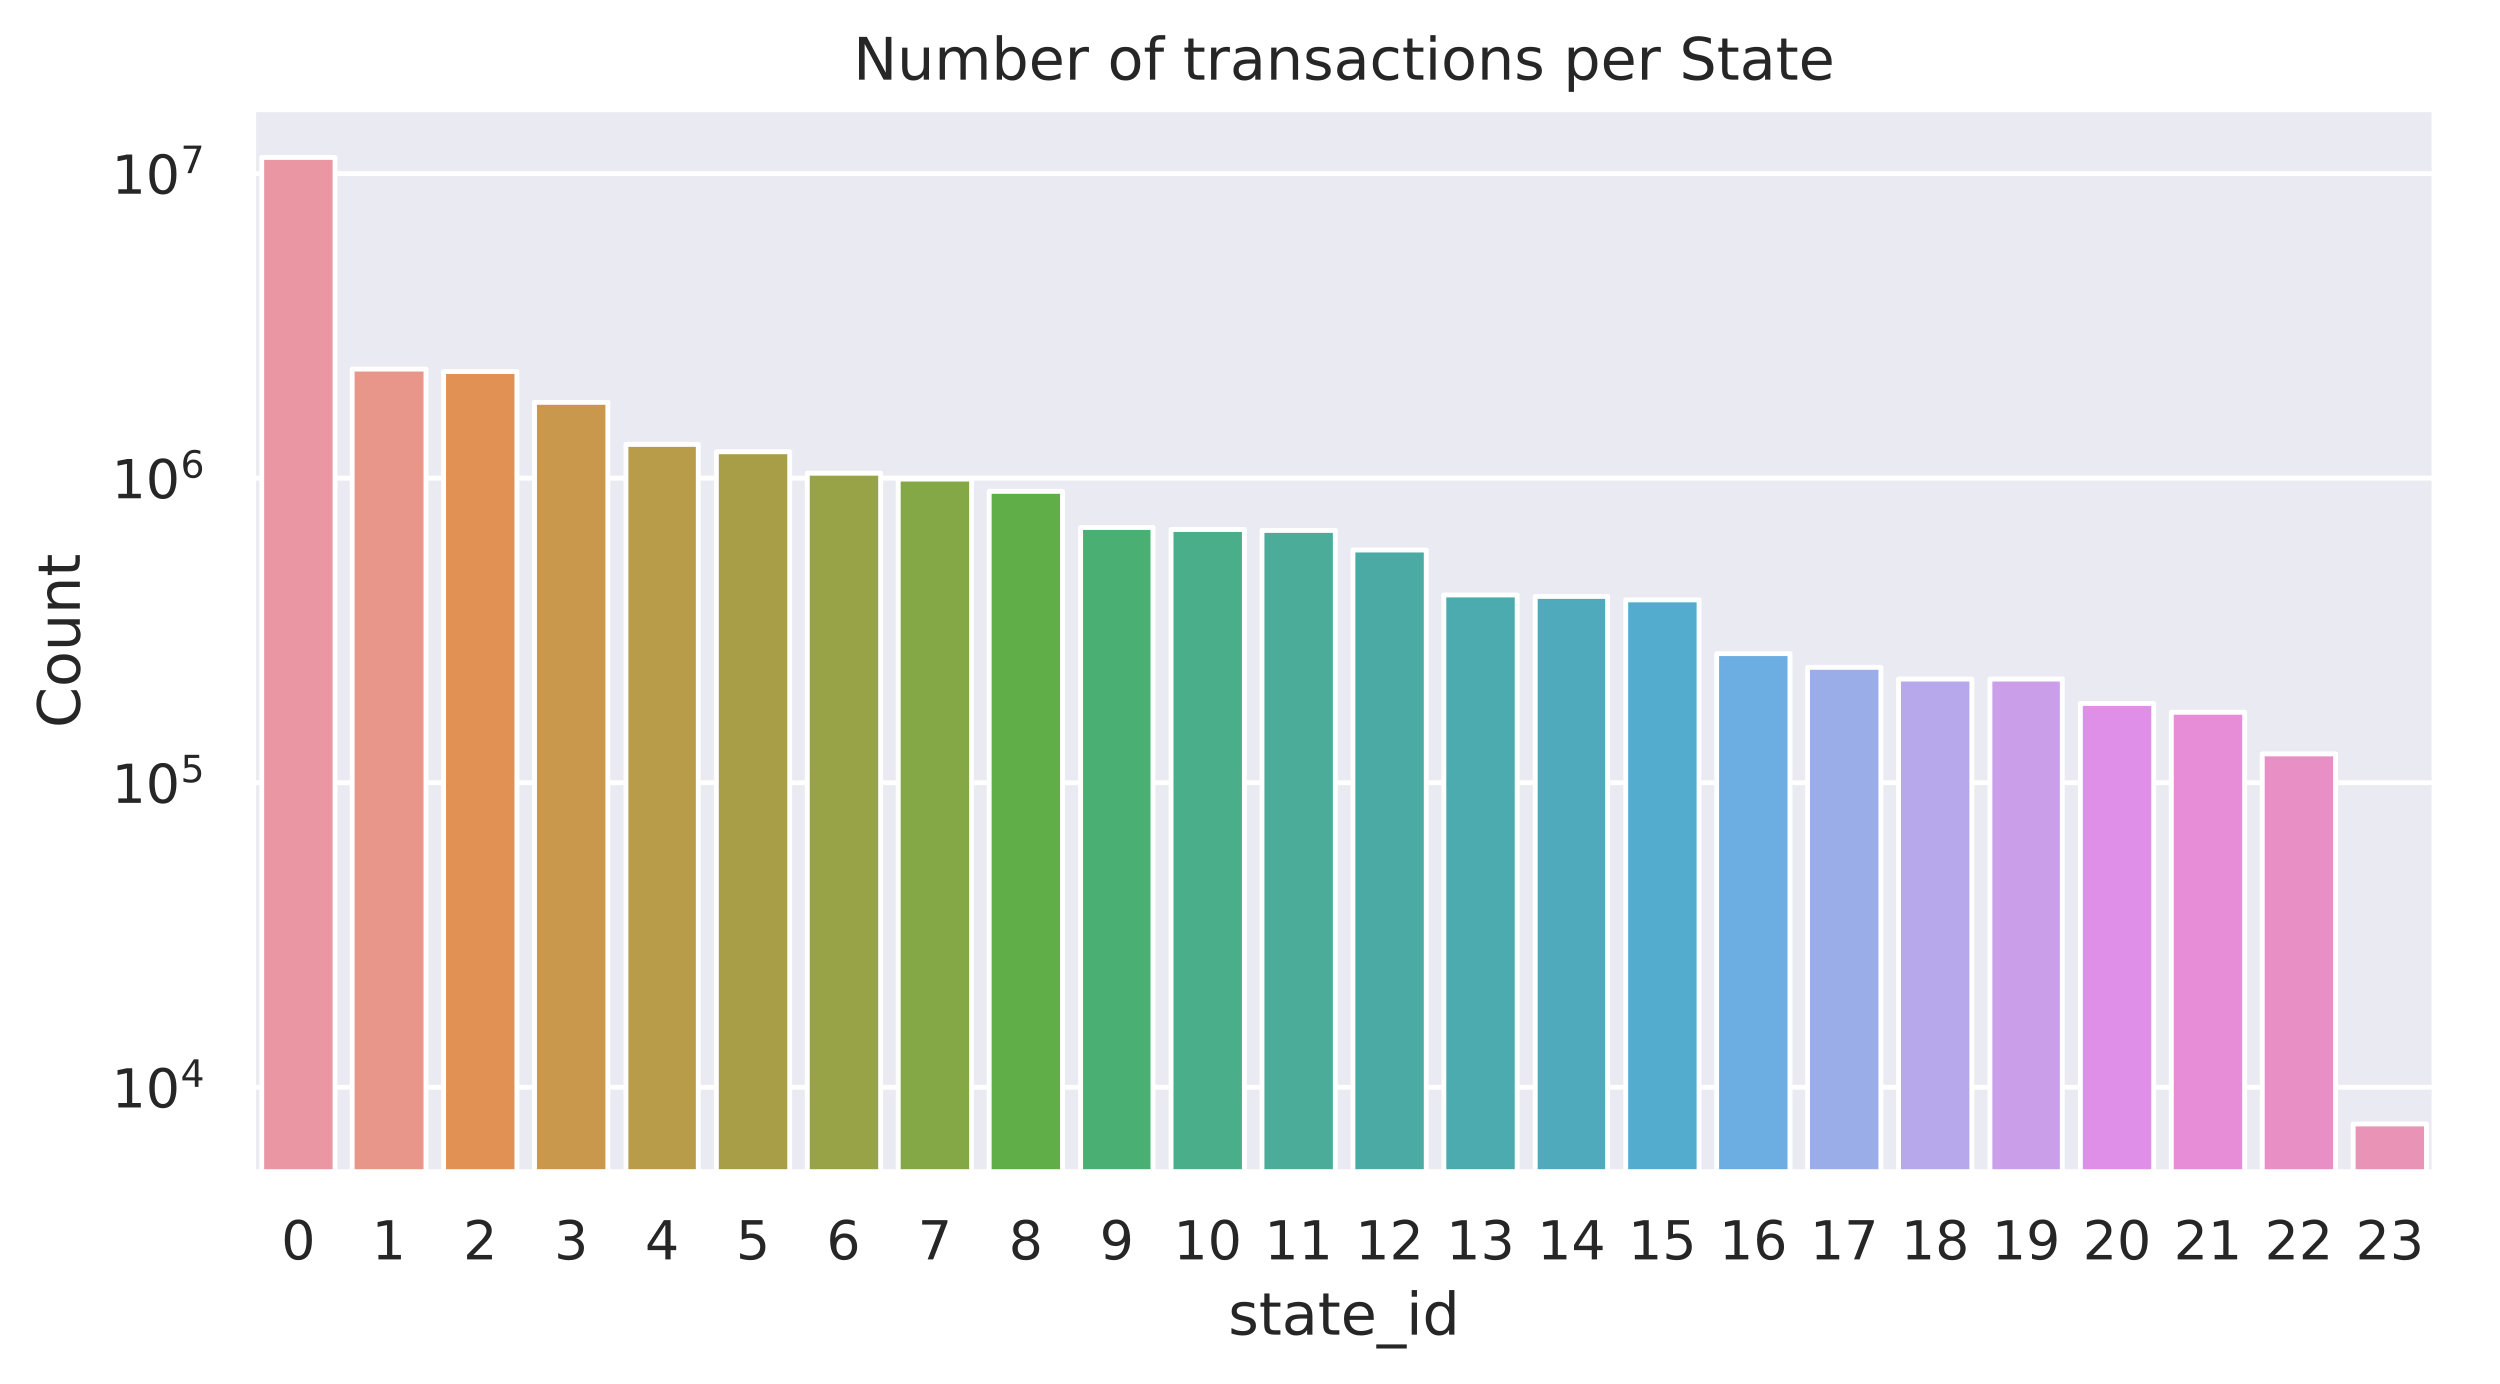<svg height="377.4" viewBox="0 0 511.3 283.1" width="681.7" xmlns="http://www.w3.org/2000/svg" xmlns:xlink="http://www.w3.org/1999/xlink"><defs><style>*{stroke-linecap:butt;stroke-linejoin:round}</style></defs><g id="figure_1"><path d="M0 283h511.3V0H0z" fill="none" id="patch_1"/><g id="axes_1"><path d="M51.7 239.8H498V22.3H51.7z" fill="#eaeaf2" id="patch_2"/><g id="matplotlib.axis_1"><g id="xtick_1"><g id="text_1"><defs><path d="M31.8 66.4q-7.6 0-11.5-7.5-3.8-7.5-3.8-22.5t3.8-22.5q3.9-7.5 11.5-7.5 7.7 0 11.5 7.5T47 36.4q0 15-3.8 22.5t-11.5 7.5zm0 7.8q12.2 0 18.7-9.7T57 36.4Q57 18 50.5 8.3 44-1.4 31.8-1.4 19.5-1.4 13 8.3q-6.5 9.7-6.5 28 0 18.5 6.5 28.2 6.4 9.7 18.7 9.7z" id="DejaVuSans-30"/></defs><use xlink:href="#DejaVuSans-30" transform="matrix(.11 0 0 -.11 57.5 257.6)" fill="#262626"/></g></g><g id="xtick_2"><g id="text_2"><defs><path d="M12.4 8.3h16.1v55.6L11 60.4v9l17.4 3.5h9.9V8.3h16V0H12.5z" id="DejaVuSans-31"/></defs><use xlink:href="#DejaVuSans-31" transform="matrix(.11 0 0 -.11 76 257.6)" fill="#262626"/></g></g><g id="xtick_3"><g id="text_3"><defs><path d="M19.2 8.3h34.4V0H7.3v8.3l15.3 15.6q9.7 9.8 12.2 12.6 4.7 5.3 6.6 9 2 3.7 2 7.3 0 5.8-4.2 9.5-4 3.6-10.6 3.6-4.6 0-9.8-1.6-5.1-1.6-11-4.9v10q6 2.4 11.1 3.6 5.2 1.2 9.5 1.2 11.4 0 18-5.7 6.8-5.6 6.8-15 0-4.6-1.7-8.6-1.6-4-6-9.5l-7.9-8.2L19.2 8.3z" id="DejaVuSans-32"/></defs><use xlink:href="#DejaVuSans-32" transform="matrix(.11 0 0 -.11 94.7 257.6)" fill="#262626"/></g></g><g id="xtick_4"><g id="text_4"><defs><path d="M40.6 39.3q7-1.5 11-6.3t4-11.8q0-10.8-7.4-16.7-7.4-6-21.1-6-4.6 0-9.4 1-4.9.9-10 2.7v9.5q4-2.4 8.9-3.6Q21.5 7 26.8 7q9.3 0 14.1 3.6 4.9 3.7 4.9 10.7 0 6.4-4.5 10Q36.8 35 28.7 35h-8.5V43h9q7.2 0 11 3 3.9 2.8 3.9 8.3 0 5.6-4 8.6t-11.4 3q-4 0-8.7-.9-4.6-.8-10.2-2.7v8.8q5.6 1.6 10.5 2.3 5 .8 9.3.8 11.2 0 17.8-5 6.5-5.2 6.5-13.9 0-6-3.5-10.2-3.4-4.2-9.8-5.8z" id="DejaVuSans-33"/></defs><use xlink:href="#DejaVuSans-33" transform="matrix(.11 0 0 -.11 113.3 257.6)" fill="#262626"/></g></g><g id="xtick_5"><g id="text_5"><defs><path d="M37.8 64.3l-25-39h25zM35.2 73h12.4V25.4H58v-8.2H47.6V0h-9.8v17.2h-33v9.5z" id="DejaVuSans-34"/></defs><use xlink:href="#DejaVuSans-34" transform="matrix(.11 0 0 -.11 131.9 257.6)" fill="#262626"/></g></g><g id="xtick_6"><g id="text_6"><defs><path d="M10.8 73h38.7v-8.4H19.8V46.7q2.2.8 4.3 1.1 2.2.4 4.3.4 12.2 0 19.4-6.7 7-6.7 7-18.1 0-11.8-7.2-18.3-7.4-6.5-20.7-6.5-4.6 0-9.4.8-4.7.7-9.8 2.3v10q4.4-2.5 9.1-3.6 4.7-1.2 9.9-1.2 8.5 0 13.4 4.4 5 4.5 5 12 0 7.7-5 12.1Q35 40 26.7 40q-4 0-7.9-.9-4-.9-8-2.7z" id="DejaVuSans-35"/></defs><use xlink:href="#DejaVuSans-35" transform="matrix(.11 0 0 -.11 150.5 257.6)" fill="#262626"/></g></g><g id="xtick_7"><g id="text_7"><defs><path d="M33 40.4q-6.6 0-10.5-4.6-3.9-4.5-3.9-12.4T22.5 11Q26.4 6.4 33 6.4q6.7 0 10.5 4.6 4 4.5 4 12.4t-4 12.4q-3.8 4.6-10.5 4.6zm19.6 30.9v-9Q48.9 64.1 45 65q-3.8 1-7.5 1-9.8 0-15-6.7-5-6.6-5.8-19.9 2.9 4.3 7.2 6.5 4.4 2.3 9.6 2.3 11 0 17.4-6.7 6.3-6.6 6.3-18.1 0-11.2-6.6-18Q44-1.4 33-1.4q-12.6 0-19.3 9.7Q7 18 7 36.3 7 53.8 15.2 64q8.2 10.3 22 10.3 3.7 0 7.5-.7 3.8-.8 7.9-2.2z" id="DejaVuSans-36"/></defs><use xlink:href="#DejaVuSans-36" transform="matrix(.11 0 0 -.11 169 257.6)" fill="#262626"/></g></g><g id="xtick_8"><g id="text_8"><defs><path d="M8.2 73h46.9v-4.3L28.6 0H18.3l25 64.6H8.1z" id="DejaVuSans-37"/></defs><use xlink:href="#DejaVuSans-37" transform="matrix(.11 0 0 -.11 187.7 257.6)" fill="#262626"/></g></g><g id="xtick_9"><g id="text_9"><defs><path d="M31.8 34.6q-7 0-11-3.7-4.1-3.8-4.1-10.4 0-6.6 4-10.3 4-3.8 11-3.8 7.1 0 11.2 3.8 4 3.8 4 10.3 0 6.6-4 10.4-4 3.7-11.1 3.7zm-9.9 4.2q-6.3 1.6-9.9 6Q8.5 49 8.5 55.2q0 8.8 6.2 13.8 6.3 5.1 17 5.1 11 0 17.2-5Q55 64 55 55.2q0-6.2-3.6-10.6-3.5-4.3-9.8-5.9 7.1-1.6 11.1-6.5 4-4.8 4-11.8 0-10.6-6.5-16.3-6.5-5.6-18.5-5.6T13.2 4.2Q6.8 10 6.8 20.5q0 7 4 11.8 4 4.9 11.1 6.5zm-3.6 15.6q0-5.7 3.5-8.8 3.6-3.2 10-3.2 6.3 0 10 3.2 3.5 3.1 3.5 8.8 0 5.7-3.6 8.8-3.6 3.2-10 3.2-6.3 0-9.9-3.2-3.5-3.1-3.5-8.8z" id="DejaVuSans-38"/></defs><use xlink:href="#DejaVuSans-38" transform="matrix(.11 0 0 -.11 206.3 257.6)" fill="#262626"/></g></g><g id="xtick_10"><g id="text_10"><defs><path d="M11 1.5v9q3.7-1.8 7.5-2.7 3.8-1 7.5-1 9.8 0 14.9 6.7 5.1 6.5 5.9 20-2.8-4.3-7.2-6.5-4.4-2.3-9.6-2.3-11 0-17.3 6.6Q6.3 38 6.3 49.4q0 11.2 6.6 18 6.7 6.8 17.7 6.8 12.7 0 19.3-9.7 6.7-9.7 6.7-28.1 0-17.3-8.2-27.5-8.2-10.3-22-10.3-3.7 0-7.5.7t-8 2.2zm19.6 31q6.6 0 10.5 4.5 4 4.5 4 12.4t-4 12.4q-3.9 4.6-10.5 4.6t-10.5-4.6q-3.9-4.5-3.9-12.4T20.1 37q3.9-4.6 10.5-4.6z" id="DejaVuSans-39"/></defs><use xlink:href="#DejaVuSans-39" transform="matrix(.11 0 0 -.11 224.9 257.6)" fill="#262626"/></g></g><g id="xtick_11"><g transform="matrix(.11 0 0 -.11 240 257.6)" fill="#262626" id="text_11"><use xlink:href="#DejaVuSans-31"/><use x="63.6" xlink:href="#DejaVuSans-30"/></g></g><g id="xtick_12"><g transform="matrix(.11 0 0 -.11 258.6 257.6)" fill="#262626" id="text_12"><use xlink:href="#DejaVuSans-31"/><use x="63.6" xlink:href="#DejaVuSans-31"/></g></g><g id="xtick_13"><g transform="matrix(.11 0 0 -.11 277.2 257.6)" fill="#262626" id="text_13"><use xlink:href="#DejaVuSans-31"/><use x="63.6" xlink:href="#DejaVuSans-32"/></g></g><g id="xtick_14"><g transform="matrix(.11 0 0 -.11 295.8 257.6)" fill="#262626" id="text_14"><use xlink:href="#DejaVuSans-31"/><use x="63.6" xlink:href="#DejaVuSans-33"/></g></g><g id="xtick_15"><g transform="matrix(.11 0 0 -.11 314.4 257.6)" fill="#262626" id="text_15"><use xlink:href="#DejaVuSans-31"/><use x="63.6" xlink:href="#DejaVuSans-34"/></g></g><g id="xtick_16"><g transform="matrix(.11 0 0 -.11 333 257.6)" fill="#262626" id="text_16"><use xlink:href="#DejaVuSans-31"/><use x="63.6" xlink:href="#DejaVuSans-35"/></g></g><g id="xtick_17"><g transform="matrix(.11 0 0 -.11 351.6 257.6)" fill="#262626" id="text_17"><use xlink:href="#DejaVuSans-31"/><use x="63.6" xlink:href="#DejaVuSans-36"/></g></g><g id="xtick_18"><g transform="matrix(.11 0 0 -.11 370.2 257.6)" fill="#262626" id="text_18"><use xlink:href="#DejaVuSans-31"/><use x="63.6" xlink:href="#DejaVuSans-37"/></g></g><g id="xtick_19"><g transform="matrix(.11 0 0 -.11 388.8 257.6)" fill="#262626" id="text_19"><use xlink:href="#DejaVuSans-31"/><use x="63.6" xlink:href="#DejaVuSans-38"/></g></g><g id="xtick_20"><g transform="matrix(.11 0 0 -.11 407.4 257.6)" fill="#262626" id="text_20"><use xlink:href="#DejaVuSans-31"/><use x="63.6" xlink:href="#DejaVuSans-39"/></g></g><g id="xtick_21"><g transform="matrix(.11 0 0 -.11 426 257.6)" fill="#262626" id="text_21"><use xlink:href="#DejaVuSans-32"/><use x="63.6" xlink:href="#DejaVuSans-30"/></g></g><g id="xtick_22"><g transform="matrix(.11 0 0 -.11 444.6 257.6)" fill="#262626" id="text_22"><use xlink:href="#DejaVuSans-32"/><use x="63.6" xlink:href="#DejaVuSans-31"/></g></g><g id="xtick_23"><g transform="matrix(.11 0 0 -.11 463.2 257.6)" fill="#262626" id="text_23"><use xlink:href="#DejaVuSans-32"/><use x="63.6" xlink:href="#DejaVuSans-32"/></g></g><g id="xtick_24"><g transform="matrix(.11 0 0 -.11 481.8 257.6)" fill="#262626" id="text_24"><use xlink:href="#DejaVuSans-32"/><use x="63.6" xlink:href="#DejaVuSans-33"/></g></g><g id="text_25"><defs><path d="M44.3 53v-8.4q-3.8 2-8 2.9-4 1-8.4 1-6.7 0-10-2-3.4-2.1-3.4-6.2 0-3.1 2.4-5 2.4-1.7 9.6-3.3l3-.7q9.7-2 13.7-5.8 4-3.7 4-10.4 0-7.6-6-12-6-4.5-16.6-4.5-4.4 0-9.1.8-4.8.9-10 2.6v9.3q5-2.6 9.7-4 4.9-1.2 9.6-1.2 6.4 0 9.8 2.2 3.4 2.2 3.4 6.1 0 3.7-2.5 5.6-2.4 2-10.8 3.8l-3.1.7q-8.4 1.8-12 5.4-3.8 3.6-3.8 10 0 7.7 5.5 11.9Q16.7 56 26.8 56q5 0 9.4-.7 4.4-.8 8-2.2z" id="DejaVuSans-73"/><path d="M18.3 70.2V54.7h18.5v-7H18.3V18q0-6.7 1.8-8.6 1.9-1.9 7.5-1.9h9.2V0h-9.2Q17.2 0 13.2 3.9T9.2 18v29.7H2.8v7h6.6v15.5z" id="DejaVuSans-74"/><path d="M34.3 27.5q-11 0-15.1-2.5-4.2-2.5-4.2-8.5 0-4.8 3.1-7.6 3.2-2.8 8.6-2.8 7.5 0 12 5.3t4.5 14v2zm17.9 3.7V0h-9v8.3q-3-5-7.7-7.3Q31-1.4 24.3-1.4 16-1.4 11 3.3 6 8 6 15.9q0 9.2 6.2 14 6.2 4.6 18.4 4.6h12.6v1q0 6.1-4 9.5-4.1 3.4-11.5 3.4-4.7 0-9.2-1.1-4.4-1.2-8.5-3.4v8.3q5 2 9.6 2.8 4.6 1 9 1 11.9 0 17.7-6.2 5.9-6.1 5.9-18.6z" id="DejaVuSans-61"/><path d="M56.2 29.6v-4.4H14.9q.6-9.3 5.6-14.1 5-4.9 14-4.9 5 0 10 1.3 4.8 1.2 9.6 3.8V2.8q-4.8-2-10-3.1-5-1.1-10.2-1.1-13.1 0-20.7 7.6-7.7 7.6-7.7 20.6 0 13.4 7.3 21.3Q20 56 32.3 56q11 0 17.5-7.1 6.4-7.1 6.4-19.3zm-9 2.6q0 7.4-4.1 11.8-4 4.4-10.7 4.4-7.5 0-12-4.3-4.5-4.2-5.2-12z" id="DejaVuSans-65"/><path d="M51-16.6v-7H-1v7z" id="DejaVuSans-5f"/><path d="M9.4 54.7h9V0h-9zm0 21.3h9V64.6h-9z" id="DejaVuSans-69"/><path d="M45.4 46.4V76h9V0h-9v8.2Q42.6 3.3 38.3 1q-4.4-2.4-10.4-2.4-10 0-16.2 7.9-6.2 8-6.2 20.8 0 12.9 6.2 20.8Q18 56 28 56q6 0 10.4-2.4 4.3-2.3 7.1-7.2zM14.8 27.3q0-10 4-15.6Q23 6.2 30.2 6.2q7.1 0 11.2 5.7 4.1 5.6 4.1 15.5t-4.1 15.5q-4.1 5.7-11.2 5.7t-11.2-5.7q-4.1-5.6-4.1-15.5z" id="DejaVuSans-64"/></defs><g transform="matrix(.12 0 0 -.12 251.2 273)" fill="#262626"><use xlink:href="#DejaVuSans-73"/><use x="52.1" xlink:href="#DejaVuSans-74"/><use x="91.3" xlink:href="#DejaVuSans-61"/><use x="152.6" xlink:href="#DejaVuSans-74"/><use x="191.8" xlink:href="#DejaVuSans-65"/><use x="253.3" xlink:href="#DejaVuSans-5f"/><use x="303.3" xlink:href="#DejaVuSans-69"/><use x="331.1" xlink:href="#DejaVuSans-64"/></g></g></g><g id="matplotlib.axis_2"><g id="ytick_1"><path clip-path="url(#pa04d1c49cf)" d="M51.7 222.4H498" fill="none" stroke="#fff" stroke-linecap="round" id="line2d_1"/><g transform="matrix(.11 0 0 -.11 22.8 226.6)" fill="#262626" id="text_26"><use transform="translate(0 .7)" xlink:href="#DejaVuSans-31"/><use transform="translate(63.6 .7)" xlink:href="#DejaVuSans-30"/><use transform="matrix(.7 0 0 .7 128.2 39)" xlink:href="#DejaVuSans-34"/></g></g><g id="ytick_2"><path clip-path="url(#pa04d1c49cf)" d="M51.7 160.1H498" fill="none" stroke="#fff" stroke-linecap="round" id="line2d_2"/><g transform="matrix(.11 0 0 -.11 22.8 164.3)" fill="#262626" id="text_27"><use transform="translate(0 .7)" xlink:href="#DejaVuSans-31"/><use transform="translate(63.6 .7)" xlink:href="#DejaVuSans-30"/><use transform="matrix(.7 0 0 .7 128.2 39)" xlink:href="#DejaVuSans-35"/></g></g><g id="ytick_3"><path clip-path="url(#pa04d1c49cf)" d="M51.7 97.8H498" fill="none" stroke="#fff" stroke-linecap="round" id="line2d_3"/><g transform="matrix(.11 0 0 -.11 22.8 102)" fill="#262626" id="text_28"><use transform="translate(0 .8)" xlink:href="#DejaVuSans-31"/><use transform="translate(63.6 .8)" xlink:href="#DejaVuSans-30"/><use transform="matrix(.7 0 0 .7 128.2 39)" xlink:href="#DejaVuSans-36"/></g></g><g id="ytick_4"><path clip-path="url(#pa04d1c49cf)" d="M51.7 35.5H498" fill="none" stroke="#fff" stroke-linecap="round" id="line2d_4"/><g transform="matrix(.11 0 0 -.11 22.8 39.7)" fill="#262626" id="text_29"><use transform="translate(0 .7)" xlink:href="#DejaVuSans-31"/><use transform="translate(63.6 .7)" xlink:href="#DejaVuSans-30"/><use transform="matrix(.7 0 0 .7 128.2 39)" xlink:href="#DejaVuSans-37"/></g></g><g id="text_30"><defs><path d="M64.4 67.3V56.9q-5 4.6-10.6 7Q48 66 41.8 66q-12.5 0-19.1-7.6Q16 50.8 16 36.4q0-14.4 6.7-22 6.6-7.7 19.1-7.7 6.3 0 12 2.3 5.6 2.3 10.6 7V5.5q-5.2-3.5-11-5.3-5.7-1.7-12.2-1.7-16.5 0-26 10.1-9.6 10.1-9.6 27.7T15.1 64q9.6 10.1 26.1 10.1 6.5 0 12.3-1.7 5.8-1.8 11-5.2z" id="DejaVuSans-43"/><path d="M30.6 48.4q-7.2 0-11.4-5.6Q15 37 15 27.3t4.2-15.5q4.1-5.6 11.4-5.6 7.2 0 11.4 5.7 4.2 5.6 4.2 15.4 0 9.7-4.2 15.4-4.2 5.7-11.4 5.7zm0 7.6q11.7 0 18.4-7.6 6.7-7.6 6.7-21.1 0-13.4-6.7-21-6.7-7.7-18.4-7.7-11.8 0-18.4 7.6Q5.5 14 5.5 27.3q0 13.5 6.7 21Q18.8 56 30.6 56z" id="DejaVuSans-6f"/><path d="M8.5 21.6v33h9V22q0-7.7 3-11.6 3-4 9-4 7.4 0 11.6 4.7 4.2 4.7 4.2 12.7v31h9V0h-9v8.4Q42 3.4 37.7 1q-4.3-2.4-10-2.4-9.4 0-14.3 5.8-4.9 5.9-4.9 17.2zM31.1 56z" id="DejaVuSans-75"/><path d="M54.9 33V0h-9v32.7q0 7.8-3 11.6-3 3.9-9.1 3.9-7.3 0-11.5-4.7Q18.1 39 18.1 31V0h-9v54.7h9v-8.5q3.2 5 7.6 7.4Q30.1 56 35.8 56q9.4 0 14.2-5.8Q55 44.3 55 33z" id="DejaVuSans-6e"/></defs><g transform="matrix(0 -.12 -.12 0 16.3 148.9)" fill="#262626"><use xlink:href="#DejaVuSans-43"/><use x="69.8" xlink:href="#DejaVuSans-6f"/><use x="131" xlink:href="#DejaVuSans-75"/><use x="194.4" xlink:href="#DejaVuSans-6e"/><use x="257.8" xlink:href="#DejaVuSans-74"/></g></g></g><path clip-path="url(#pa04d1c49cf)" d="M53.5 62771.7h15V32.2h-15z" fill="#ea96a3" stroke="#fff" id="patch_3"/><path clip-path="url(#pa04d1c49cf)" d="M72.1 62771.7h15V75.5H72z" fill="#e8968a" stroke="#fff" id="patch_4"/><path clip-path="url(#pa04d1c49cf)" d="M90.7 62771.7h15V76h-15z" fill="#e19153" stroke="#fff" id="patch_5"/><path clip-path="url(#pa04d1c49cf)" d="M109.3 62771.7h15V82.3h-15z" fill="#ca984c" stroke="#fff" id="patch_6"/><path clip-path="url(#pa04d1c49cf)" d="M128 62771.7h14.8V90.9H128z" fill="#b89c49" stroke="#fff" id="patch_7"/><path clip-path="url(#pa04d1c49cf)" d="M146.5 62771.7h15V92.4h-15z" fill="#a89e47" stroke="#fff" id="patch_8"/><path clip-path="url(#pa04d1c49cf)" d="M165.1 62771.7h15V96.8h-15z" fill="#98a246" stroke="#fff" id="patch_9"/><path clip-path="url(#pa04d1c49cf)" d="M183.7 62771.7h15V98h-15z" fill="#84a846" stroke="#fff" id="patch_10"/><path clip-path="url(#pa04d1c49cf)" d="M202.3 62771.7h15V100.5h-15z" fill="#60ae47" stroke="#fff" id="patch_11"/><path clip-path="url(#pa04d1c49cf)" d="M221 62771.7h14.8V107.9H221z" fill="#49af72" stroke="#fff" id="patch_12"/><path clip-path="url(#pa04d1c49cf)" d="M239.5 62771.7h15V108.3h-15z" fill="#4aae8a" stroke="#fff" id="patch_13"/><path clip-path="url(#pa04d1c49cf)" d="M258.1 62771.7h15V108.5h-15z" fill="#4aac99" stroke="#fff" id="patch_14"/><path clip-path="url(#pa04d1c49cf)" d="M276.7 62771.7h15V112.5h-15z" fill="#4baba4" stroke="#fff" id="patch_15"/><path clip-path="url(#pa04d1c49cf)" d="M295.3 62771.7h15V121.7h-15z" fill="#4cabaf" stroke="#fff" id="patch_16"/><path clip-path="url(#pa04d1c49cf)" d="M314 62771.7h14.8V122H314z" fill="#4fabbc" stroke="#fff" id="patch_17"/><path clip-path="url(#pa04d1c49cf)" d="M332.5 62771.7h15V122.7h-15z" fill="#53accd" stroke="#fff" id="patch_18"/><path clip-path="url(#pa04d1c49cf)" d="M351.1 62771.7h15V133.7h-15z" fill="#6daee2" stroke="#fff" id="patch_19"/><path clip-path="url(#pa04d1c49cf)" d="M369.7 62771.7h15V136.5h-15z" fill="#9bade9" stroke="#fff" id="patch_20"/><path clip-path="url(#pa04d1c49cf)" d="M388.3 62771.7h15V138.9h-15z" fill="#b6a8eb" stroke="#fff" id="patch_21"/><path clip-path="url(#pa04d1c49cf)" d="M407 62771.7h14.8V138.9H407z" fill="#ca9ee9" stroke="#fff" id="patch_22"/><path clip-path="url(#pa04d1c49cf)" d="M425.5 62771.7h15V143.9h-15z" fill="#df8fe7" stroke="#fff" id="patch_23"/><path clip-path="url(#pa04d1c49cf)" d="M444.1 62771.7h15V145.7h-15z" fill="#e78cd7" stroke="#fff" id="patch_24"/><path clip-path="url(#pa04d1c49cf)" d="M462.7 62771.7h15V154.2h-15z" fill="#e890c6" stroke="#fff" id="patch_25"/><path clip-path="url(#pa04d1c49cf)" d="M481.3 62771.7h15V229.9h-15z" fill="#e993b6" stroke="#fff" id="patch_26"/><path d="M51.7 239.8V22.3" fill="none" stroke="#fff" stroke-linecap="square" stroke-width="1.3" id="patch_27"/><path d="M498 239.8V22.3" fill="none" stroke="#fff" stroke-linecap="square" stroke-width="1.3" id="patch_28"/><path d="M51.7 239.8H498" fill="none" stroke="#fff" stroke-linecap="square" stroke-width="1.3" id="patch_29"/><path d="M51.7 22.3H498" fill="none" stroke="#fff" stroke-linecap="square" stroke-width="1.3" id="patch_30"/><g id="text_31"><defs><path d="M9.8 73h13.3l32.3-61v61H65V0H51.7L19.4 61V0H9.8z" id="DejaVuSans-4e"/><path d="M52 44.2q3.4 6 8 9Q64.9 56 71 56q8.6 0 13.3-6 4.6-6 4.6-17V0h-9v32.7q0 7.9-2.8 11.7-2.8 3.8-8.5 3.8-7 0-11-4.7-4-4.6-4-12.6V0h-9.1v32.7q0 8-2.8 11.7-2.8 3.8-8.6 3.8-6.9 0-11-4.7-4-4.6-4-12.6V0h-9v54.7h9v-8.5q3 5 7.4 7.4Q29.8 56 35.7 56q6 0 10.1-3 4.2-3 6.2-8.8z" id="DejaVuSans-6d"/><path d="M48.7 27.3q0 9.9-4 15.5-4.2 5.7-11.3 5.7-7.1 0-11.2-5.7-4-5.6-4-15.5 0-10 4-15.6t11.2-5.6q7.1 0 11.2 5.7 4 5.6 4 15.5zM18 46.3q2.9 5 7.2 7.3Q29.6 56 35.6 56q10 0 16.2-8Q58 40.3 58 27.4q0-12.9-6.2-20.8-6.2-8-16.2-8-6 0-10.3 2.5Q21 3.3 18 8.2V0h-9v76h9z" id="DejaVuSans-62"/><path d="M41.1 46.3q-1.5.9-3.3 1.3-1.8.4-4 .4-7.5 0-11.6-5-4-5-4-14.2V0H9v54.7h9v-8.5q2.9 5 7.4 7.4Q30 56 36.5 56l2-.1 2.6-.4z" id="DejaVuSans-72"/><path d="M37.1 76v-7.5h-8.6q-4.8 0-6.7-2-1.9-2-1.9-7v-4.8h14.8v-7H20V0h-9v47.7H2.3v7h8.6v3.8q0 9.1 4.2 13.3Q19.4 76 28.6 76z" id="DejaVuSans-66"/><path d="M48.8 52.6v-8.4Q45 46.3 41 47.3q-3.8 1-7.7 1-8.7 0-13.6-5.5Q15 37.3 15 27.3t4.8-15.6q4.9-5.5 13.6-5.5 4 0 7.7 1 3.9 1.1 7.7 3.2V2.1Q45 .3 41-.5q-4-1-8.6-1-12.3 0-19.6 7.8-7.3 7.8-7.3 21 0 13.4 7.4 21Q20.2 56 33 56q4.2 0 8.1-.9 4-.8 7.7-2.5z" id="DejaVuSans-63"/><path d="M18.1 8.2v-29h-9v75.5h9v-8.3q2.9 4.9 7.2 7.2Q29.6 56 35.6 56q10 0 16.2-8Q58 40.3 58 27.4q0-12.9-6.2-20.8-6.2-8-16.2-8-6 0-10.3 2.5Q21 3.3 18 8.2zm30.6 19.1q0 9.9-4 15.5-4.2 5.7-11.3 5.7-7.1 0-11.2-5.7-4-5.6-4-15.5 0-10 4-15.6t11.2-5.6q7.1 0 11.2 5.7 4 5.6 4 15.5z" id="DejaVuSans-70"/><path d="M53.5 70.5V61q-5.6 2.7-10.6 4-5 1.3-9.6 1.3-8 0-12.4-3.1t-4.4-8.9q0-4.8 3-7.3 2.8-2.5 11-4l5.9-1.2q11-2.1 16.3-7.4 5.2-5.3 5.2-14.2 0-10.6-7.1-16Q43.7-1.5 30-1.5q-5.2 0-11 1.1Q13 1 6.9 3.3v10.2q6-3.4 11.8-5.1Q24.4 6.6 30 6.6q8.4 0 13 3.3t4.6 9.5q0 5.4-3.3 8.4t-10.8 4.5l-6 1.2q-11 2.2-16 6.9t-5 13q0 9.7 7 15.3 6.7 5.5 18.7 5.5 5.1 0 10.4-1 5.4-.8 11-2.7z" id="DejaVuSans-53"/></defs><g transform="matrix(.12 0 0 -.12 174.5 16.3)" fill="#262626"><use xlink:href="#DejaVuSans-4e"/><use x="74.8" xlink:href="#DejaVuSans-75"/><use x="138.2" xlink:href="#DejaVuSans-6d"/><use x="235.6" xlink:href="#DejaVuSans-62"/><use x="299.1" xlink:href="#DejaVuSans-65"/><use x="360.6" xlink:href="#DejaVuSans-72"/><use x="401.7" xlink:href="#DejaVuSans-20"/><use x="433.5" xlink:href="#DejaVuSans-6f"/><use x="494.7" xlink:href="#DejaVuSans-66"/><use x="529.9" xlink:href="#DejaVuSans-20"/><use x="561.7" xlink:href="#DejaVuSans-74"/><use x="600.9" xlink:href="#DejaVuSans-72"/><use x="642" xlink:href="#DejaVuSans-61"/><use x="703.3" xlink:href="#DejaVuSans-6e"/><use x="766.7" xlink:href="#DejaVuSans-73"/><use x="818.8" xlink:href="#DejaVuSans-61"/><use x="880" xlink:href="#DejaVuSans-63"/><use x="935" xlink:href="#DejaVuSans-74"/><use x="974.2" xlink:href="#DejaVuSans-69"/><use x="1002" xlink:href="#DejaVuSans-6f"/><use x="1063.2" xlink:href="#DejaVuSans-6e"/><use x="1126.6" xlink:href="#DejaVuSans-73"/><use x="1178.7" xlink:href="#DejaVuSans-20"/><use x="1210.4" xlink:href="#DejaVuSans-70"/><use x="1273.9" xlink:href="#DejaVuSans-65"/><use x="1335.4" xlink:href="#DejaVuSans-72"/><use x="1376.6" xlink:href="#DejaVuSans-20"/><use x="1408.3" xlink:href="#DejaVuSans-53"/><use x="1471.8" xlink:href="#DejaVuSans-74"/><use x="1511" xlink:href="#DejaVuSans-61"/><use x="1572.3" xlink:href="#DejaVuSans-74"/><use x="1611.5" xlink:href="#DejaVuSans-65"/></g></g></g></g><defs><clipPath id="pa04d1c49cf"><path d="M51.7 22.3h446.4v217.4H51.7z"/></clipPath></defs></svg>